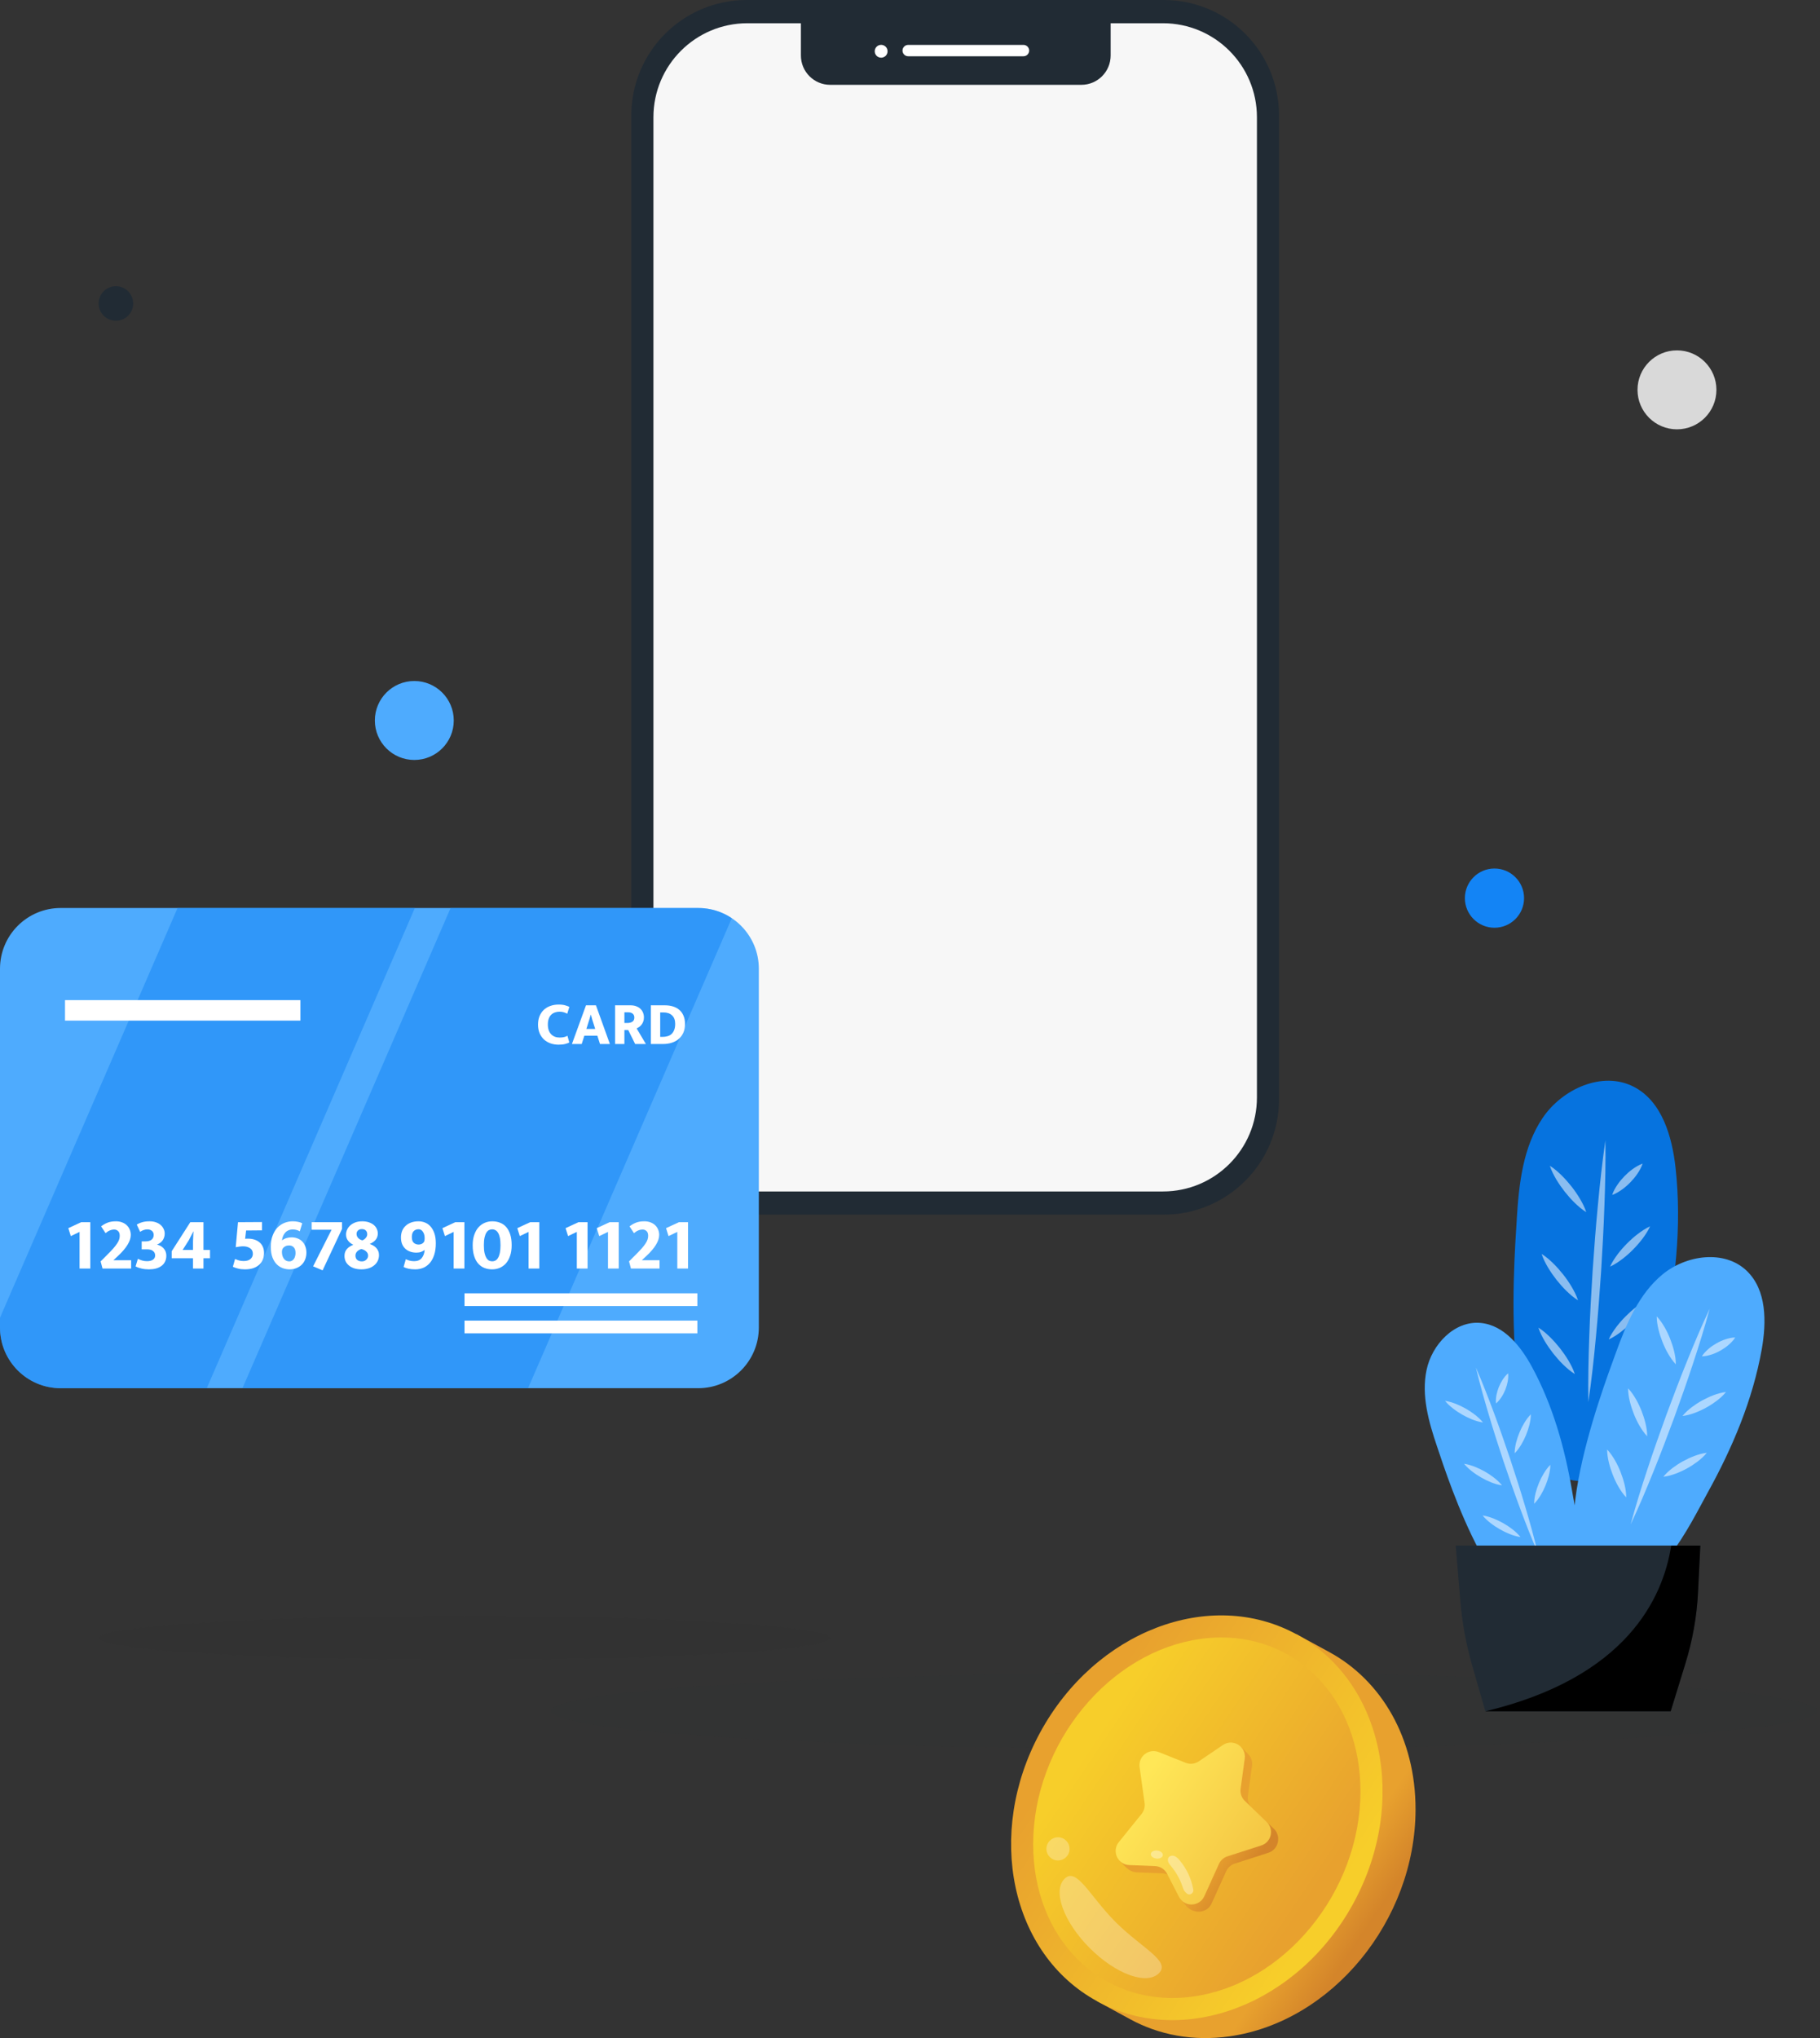 <svg width="369" height="413" viewBox="0 0 369 413" fill="none" xmlns="http://www.w3.org/2000/svg">
<rect x="0" y="0" width="369" height="413" fill="#333333" stroke="none"/>
<g id="GetStartedImage" clip-path="url(#clip0_181_261)">
<g id="shadows">
<g id="shadow-bg" clip-path="url(#clip1_181_261)">
<path id="Vector" opacity="0.25" d="M94.18 336.41C135.148 336.41 168.36 334.404 168.36 331.93C168.36 329.456 135.148 327.45 94.18 327.45C53.212 327.45 20 329.456 20 331.93C20 334.404 53.212 336.41 94.18 336.41Z" fill="#212B34" fill-opacity="0.14"/>
<path id="Vector_2" opacity="0.25" d="M240.13 354.46C311.01 354.46 368.47 350.99 368.47 346.71C368.47 342.43 311.01 338.96 240.13 338.96C169.25 338.96 111.79 342.43 111.79 346.71C111.79 350.99 169.25 354.46 240.13 354.46Z" fill="#212B34" fill-opacity="0.28"/>
<g id="Group">
<g id="Group_2">
<path id="Vector_3" d="M307.52 247.01C307.96 239.9 308.77 232.46 312.76 226.55C316.75 220.64 324.91 216.95 331.25 220.23C336.96 223.18 339.01 230.28 339.72 236.68C341.02 248.53 339.66 260.49 337.07 272.07C335.27 280.17 332.39 299.01 321.41 300.06C303.42 301.78 306.93 256.55 307.53 247.01H307.52Z" fill="#0673DF"/>
<g id="Group_3" opacity="0.53">
<path id="Vector_4" d="M325.49 231.08C325.56 235.52 325.46 239.96 325.29 244.39C325.14 248.82 324.89 253.24 324.62 257.67C324.32 262.09 323.99 266.51 323.57 270.92C323.16 275.33 322.68 279.74 322.03 284.14C321.96 279.7 322.06 275.26 322.22 270.83C322.37 266.4 322.62 261.98 322.9 257.55C323.21 253.13 323.53 248.71 323.96 244.3C324.37 239.89 324.85 235.48 325.49 231.08Z" fill="white"/>
</g>
<g id="Group_4" opacity="0.53">
<path id="Vector_5" d="M314.24 236.25C315.14 236.81 315.89 237.48 316.61 238.18C317.32 238.88 317.98 239.63 318.6 240.41C319.22 241.19 319.78 242.01 320.3 242.87C320.81 243.74 321.28 244.63 321.61 245.64C320.71 245.08 319.96 244.41 319.23 243.71C318.52 243.01 317.86 242.26 317.24 241.48C316.63 240.7 316.06 239.88 315.54 239.02C315.03 238.15 314.56 237.26 314.23 236.25H314.24Z" fill="white"/>
</g>
<g id="Group_5" opacity="0.53">
<path id="Vector_6" d="M312.57 254.11C313.47 254.67 314.22 255.34 314.94 256.04C315.65 256.74 316.31 257.49 316.93 258.27C317.55 259.05 318.11 259.87 318.63 260.73C319.14 261.6 319.61 262.49 319.94 263.5C319.04 262.94 318.29 262.27 317.56 261.57C316.85 260.87 316.19 260.12 315.57 259.34C314.96 258.56 314.39 257.74 313.87 256.88C313.36 256.01 312.89 255.12 312.56 254.11H312.57Z" fill="white"/>
</g>
<g id="Group_6" opacity="0.53">
<path id="Vector_7" d="M311.92 269.05C312.82 269.61 313.57 270.28 314.29 270.98C315 271.68 315.66 272.43 316.28 273.21C316.89 273.99 317.46 274.81 317.98 275.67C318.49 276.54 318.96 277.43 319.29 278.44C318.39 277.88 317.64 277.21 316.91 276.51C316.2 275.81 315.54 275.06 314.92 274.28C314.31 273.5 313.74 272.68 313.22 271.82C312.71 270.95 312.24 270.06 311.91 269.05H311.92Z" fill="white"/>
</g>
<g id="Group_7" opacity="0.53">
<path id="Vector_8" d="M334.55 248.51C334.13 249.44 333.58 250.25 333 251.03C332.41 251.8 331.78 252.52 331.11 253.2C330.44 253.88 329.72 254.52 328.95 255.11C328.18 255.69 327.37 256.25 326.44 256.67C326.86 255.73 327.41 254.93 327.98 254.15C328.57 253.38 329.2 252.66 329.88 251.98C330.56 251.3 331.27 250.66 332.04 250.07C332.81 249.49 333.62 248.93 334.55 248.5V248.51Z" fill="white"/>
</g>
<g id="Group_8" opacity="0.53">
<path id="Vector_9" d="M333.04 235.79C332.78 236.57 332.4 237.23 331.98 237.85C331.56 238.47 331.08 239.04 330.57 239.57C330.06 240.1 329.5 240.59 328.89 241.03C328.28 241.47 327.63 241.87 326.86 242.15C327.12 241.37 327.5 240.71 327.92 240.09C328.34 239.47 328.82 238.9 329.33 238.37C329.85 237.84 330.4 237.35 331.01 236.91C331.62 236.48 332.27 236.07 333.04 235.79Z" fill="white"/>
</g>
<g id="Group_9" opacity="0.53">
<path id="Vector_10" d="M334.27 263.27C333.85 264.2 333.3 265.01 332.72 265.79C332.13 266.56 331.5 267.28 330.83 267.96C330.16 268.64 329.44 269.28 328.67 269.87C327.9 270.45 327.09 271.01 326.16 271.43C326.58 270.49 327.13 269.69 327.7 268.91C328.29 268.14 328.92 267.42 329.6 266.74C330.28 266.06 330.99 265.42 331.76 264.83C332.53 264.25 333.34 263.69 334.27 263.26V263.27Z" fill="white"/>
</g>
</g>
<g id="Group_10">
<path id="Vector_11" d="M327.61 274.14C329.74 268.28 332.25 262.23 337.06 258.26C341.87 254.29 349.64 253.2 354.14 257.52C358.21 261.41 358.17 267.88 357.19 273.42C355.36 283.69 351.25 293.39 346.22 302.48C342.7 308.83 335.63 323.95 326.16 322.11C310.64 319.11 324.76 282 327.61 274.14Z" fill="#4EABFE"/>
<g id="Group_11" opacity="0.53">
<path id="Vector_12" d="M346.63 265.21C345.62 268.97 344.46 272.67 343.24 276.36C342.03 280.05 340.73 283.7 339.41 287.35C338.06 290.99 336.69 294.61 335.23 298.21C333.78 301.81 332.27 305.39 330.61 308.91C331.62 305.15 332.78 301.44 334 297.76C335.21 294.07 336.51 290.42 337.83 286.77C339.18 283.13 340.55 279.51 342.01 275.91C343.46 272.31 344.97 268.73 346.63 265.21Z" fill="white"/>
</g>
<g id="Group_12" opacity="0.53">
<path id="Vector_13" d="M335.91 266.77C336.56 267.45 337.04 268.19 337.49 268.95C337.93 269.71 338.3 270.5 338.62 271.31C338.94 272.12 339.21 272.95 339.42 273.8C339.62 274.66 339.78 275.53 339.77 276.47C339.12 275.79 338.64 275.05 338.19 274.29C337.75 273.53 337.38 272.74 337.06 271.93C336.74 271.12 336.47 270.29 336.26 269.44C336.06 268.58 335.9 267.71 335.9 266.77H335.91Z" fill="white"/>
</g>
<g id="Group_13" opacity="0.53">
<path id="Vector_14" d="M330.1 281.35C330.75 282.03 331.23 282.77 331.68 283.53C332.12 284.29 332.49 285.08 332.81 285.89C333.13 286.7 333.4 287.53 333.61 288.38C333.81 289.24 333.97 290.11 333.96 291.05C333.31 290.37 332.83 289.63 332.38 288.87C331.94 288.11 331.57 287.32 331.25 286.51C330.93 285.7 330.66 284.87 330.45 284.02C330.25 283.16 330.09 282.29 330.09 281.35H330.1Z" fill="white"/>
</g>
<g id="Group_14" opacity="0.53">
<path id="Vector_15" d="M325.85 293.74C326.5 294.42 326.98 295.16 327.43 295.92C327.87 296.68 328.24 297.47 328.56 298.28C328.88 299.09 329.15 299.92 329.36 300.77C329.56 301.63 329.72 302.5 329.71 303.44C329.06 302.76 328.58 302.02 328.13 301.26C327.69 300.5 327.32 299.71 327 298.9C326.68 298.09 326.41 297.26 326.2 296.41C326 295.55 325.84 294.68 325.84 293.74H325.85Z" fill="white"/>
</g>
<g id="Group_15" opacity="0.53">
<path id="Vector_16" d="M349.94 282.08C349.37 282.79 348.72 283.35 348.05 283.87C347.37 284.38 346.67 284.84 345.93 285.24C345.2 285.65 344.43 286 343.64 286.3C342.84 286.59 342.02 286.84 341.12 286.94C341.69 286.23 342.34 285.67 343.01 285.15C343.69 284.64 344.39 284.18 345.13 283.78C345.87 283.38 346.63 283.02 347.42 282.72C348.22 282.43 349.04 282.18 349.94 282.08Z" fill="white"/>
</g>
<g id="Group_16" opacity="0.53">
<path id="Vector_17" d="M351.81 271.03C351.42 271.65 350.94 272.12 350.44 272.56C349.94 272.99 349.4 273.35 348.84 273.67C348.28 273.99 347.69 274.26 347.06 274.47C346.43 274.67 345.78 274.84 345.05 274.85C345.44 274.23 345.92 273.76 346.42 273.32C346.92 272.89 347.46 272.53 348.02 272.21C348.58 271.89 349.18 271.62 349.8 271.41C350.43 271.21 351.08 271.04 351.81 271.03Z" fill="white"/>
</g>
<g id="Group_17" opacity="0.53">
<path id="Vector_18" d="M346.05 294.4C345.48 295.11 344.83 295.67 344.16 296.19C343.48 296.7 342.78 297.16 342.04 297.56C341.31 297.97 340.54 298.32 339.75 298.62C338.95 298.91 338.13 299.16 337.23 299.26C337.8 298.55 338.45 297.99 339.12 297.47C339.8 296.96 340.5 296.5 341.24 296.1C341.98 295.7 342.74 295.34 343.53 295.04C344.33 294.75 345.15 294.5 346.05 294.4Z" fill="white"/>
</g>
</g>
<g id="Group_18">
<path id="Vector_19" d="M291.37 293.16C289.67 288.14 288.14 282.8 289.23 277.62C290.31 272.44 294.89 267.6 300.17 268.08C304.93 268.51 308.33 272.81 310.61 277.01C314.83 284.79 317.25 293.4 318.73 302.1C319.76 308.18 323.08 321.95 315.82 325.75C303.93 331.98 293.64 299.89 291.37 293.16Z" fill="#4EABFE"/>
<g id="Group_19" opacity="0.53">
<path id="Vector_20" d="M299.25 277.16C300.57 280.19 301.76 283.26 302.91 286.35C304.06 289.44 305.13 292.55 306.19 295.67C307.22 298.8 308.24 301.93 309.17 305.09C310.11 308.25 311.01 311.42 311.77 314.63C310.45 311.6 309.26 308.53 308.11 305.44C306.96 302.35 305.89 299.24 304.83 296.12C303.8 292.99 302.78 289.86 301.85 286.7C300.91 283.54 300.01 280.37 299.24 277.16H299.25Z" fill="white"/>
</g>
<g id="Group_20" opacity="0.53">
<path id="Vector_21" d="M292.97 283.87C293.76 283.98 294.47 284.22 295.17 284.48C295.86 284.76 296.53 285.08 297.17 285.44C297.81 285.8 298.43 286.21 299.02 286.67C299.61 287.13 300.17 287.63 300.67 288.25C299.88 288.14 299.16 287.91 298.47 287.64C297.78 287.36 297.11 287.04 296.47 286.67C295.83 286.3 295.21 285.9 294.62 285.44C294.03 284.98 293.46 284.48 292.97 283.86V283.87Z" fill="white"/>
</g>
<g id="Group_21" opacity="0.53">
<path id="Vector_22" d="M296.83 296.62C297.62 296.73 298.33 296.97 299.03 297.23C299.72 297.51 300.39 297.83 301.03 298.19C301.67 298.55 302.29 298.96 302.88 299.42C303.47 299.88 304.03 300.38 304.53 301C303.74 300.89 303.02 300.66 302.33 300.39C301.64 300.11 300.97 299.79 300.33 299.42C299.69 299.05 299.07 298.65 298.48 298.19C297.89 297.73 297.32 297.23 296.83 296.61V296.62Z" fill="white"/>
</g>
<g id="Group_22" opacity="0.53">
<path id="Vector_23" d="M300.58 307.09C301.37 307.2 302.08 307.44 302.78 307.7C303.47 307.98 304.14 308.3 304.78 308.66C305.42 309.02 306.04 309.43 306.63 309.89C307.22 310.35 307.78 310.85 308.28 311.47C307.49 311.36 306.77 311.13 306.08 310.86C305.39 310.58 304.72 310.26 304.08 309.89C303.44 309.52 302.82 309.12 302.23 308.66C301.64 308.2 301.08 307.7 300.58 307.08V307.09Z" fill="white"/>
</g>
<g id="Group_23" opacity="0.53">
<path id="Vector_24" d="M310.38 286.6C310.38 287.37 310.24 288.09 310.07 288.79C309.89 289.49 309.66 290.16 309.39 290.82C309.12 291.48 308.8 292.12 308.43 292.74C308.05 293.35 307.64 293.96 307.09 294.5C307.09 293.73 307.22 293.01 307.39 292.31C307.57 291.61 307.8 290.94 308.07 290.28C308.34 289.62 308.66 288.98 309.03 288.37C309.41 287.76 309.82 287.15 310.37 286.61L310.38 286.6Z" fill="white"/>
</g>
<g id="Group_24" opacity="0.53">
<path id="Vector_25" d="M305.77 278.28C305.84 278.9 305.77 279.46 305.67 280.02C305.56 280.57 305.4 281.1 305.2 281.61C305 282.12 304.75 282.61 304.44 283.08C304.13 283.55 303.79 284 303.31 284.4C303.24 283.78 303.31 283.21 303.41 282.66C303.52 282.11 303.68 281.58 303.88 281.08C304.09 280.57 304.34 280.08 304.64 279.61C304.95 279.14 305.29 278.69 305.77 278.29V278.28Z" fill="white"/>
</g>
<g id="Group_25" opacity="0.53">
<path id="Vector_26" d="M314.33 296.83C314.33 297.6 314.19 298.32 314.02 299.02C313.84 299.72 313.61 300.39 313.34 301.05C313.07 301.71 312.75 302.35 312.38 302.97C312 303.58 311.59 304.19 311.04 304.73C311.04 303.96 311.17 303.24 311.34 302.54C311.52 301.84 311.75 301.17 312.02 300.51C312.29 299.85 312.61 299.21 312.98 298.6C313.36 297.99 313.77 297.38 314.32 296.84L314.33 296.83Z" fill="white"/>
</g>
</g>
<g id="Group_26">
<path id="Vector_27" d="M338.73 346.77H301.15L298.52 337.64C297.26 333.28 296.45 328.88 296.08 324.46L295.14 313.2H344.73L344.26 322.67C344.02 327.54 343.16 332.38 341.68 337.17L338.72 346.77H338.73Z" fill="#212B34"/>
<path id="Vector_28" d="M341.69 337.18C343.17 332.4 344.03 327.55 344.27 322.68L344.74 313.21H338.83C337.16 323.91 329.69 339.95 301.15 346.78H338.73L341.69 337.18Z" fill="black"/>
</g>
</g>
</g>
</g>
<g id="mobile">
<g id="wholeMobile" clip-path="url(#clip2_181_261)">
<path id="Vector_29" d="M235.93 0H151.39C138.472 0 128 10.472 128 23.39V222.75C128 235.668 138.472 246.14 151.39 246.14H235.93C248.848 246.14 259.32 235.668 259.32 222.75V23.39C259.32 10.472 248.848 0 235.93 0Z" fill="#212B34"/>
<path id="Vector_30" d="M235.79 4.71H151.53C141.009 4.71 132.48 13.239 132.48 23.76V222.39C132.48 232.911 141.009 241.44 151.53 241.44H235.79C246.311 241.44 254.84 232.911 254.84 222.39V23.76C254.84 13.239 246.311 4.71 235.79 4.71Z" fill="#F7F7F7"/>
<g id="Group_27">
<path id="Vector_31" d="M162.38 2.98H225.18V11.25C225.18 14.53 222.52 17.19 219.24 17.19H168.32C165.04 17.19 162.38 14.53 162.38 11.25V2.98Z" fill="#212B34"/>
<g id="Group_28">
<path id="Vector_32" d="M207.51 11.4H184.13C183.49 11.4 182.98 10.88 182.98 10.25C182.98 9.61 183.5 9.1 184.13 9.1H207.51C208.15 9.1 208.66 9.62 208.66 10.25C208.66 10.89 208.14 11.4 207.51 11.4Z" fill="white"/>
<path id="Vector_33" d="M179.95 10.39C179.95 11.11 179.37 11.69 178.65 11.69C177.93 11.69 177.35 11.11 177.35 10.39C177.35 9.67 177.93 9.09 178.65 9.09C179.37 9.09 179.95 9.67 179.95 10.39Z" fill="white"/>
</g>
</g>
</g>
</g>
<g id="card">
<g id="wholeCard" clip-path="url(#clip3_181_261)">
<path id="Vector_34" d="M141.55 184H12.3C5.507 184 0 189.507 0 196.3V269.01C0 275.803 5.507 281.31 12.3 281.31H141.55C148.343 281.31 153.85 275.803 153.85 269.01V196.3C153.85 189.507 148.343 184 141.55 184Z" fill="#4EABFE"/>
<path id="Vector_35" opacity="0.5" d="M141.55 184H91.36L49.16 281.31H107.06L148.37 186.06C146.42 184.76 144.08 184 141.56 184H141.55Z" fill="#1384F5"/>
<path id="Vector_36" opacity="0.5" d="M36 184L0 267.03V269.01C0 275.8 5.51 281.31 12.3 281.31H41.92L84.11 184H36.01H36Z" fill="#1384F5"/>
<g id="CARD_name">
<path id="Vector_37" d="M134.762 203.717C135.384 203.717 135.949 203.795 136.455 203.953C136.961 204.111 137.393 204.347 137.75 204.663C138.115 204.978 138.393 205.372 138.584 205.846C138.783 206.31 138.883 206.854 138.883 207.476C138.883 208.174 138.767 208.78 138.534 209.294C138.302 209.8 137.982 210.224 137.576 210.564C137.177 210.896 136.708 211.145 136.169 211.311C135.629 211.477 135.057 211.56 134.451 211.56H131.961V203.717H134.762ZM133.853 210.116H134.339C134.671 210.116 134.99 210.074 135.297 209.991C135.613 209.908 135.887 209.767 136.119 209.568C136.351 209.361 136.538 209.087 136.679 208.746C136.82 208.406 136.891 207.983 136.891 207.476C136.891 206.721 136.679 206.148 136.256 205.758C135.833 205.36 135.26 205.161 134.538 205.161H133.853V210.116Z" fill="white"/>
<path id="Vector_38" d="M124.702 203.717H127.815C128.263 203.717 128.657 203.783 128.998 203.916C129.346 204.04 129.633 204.215 129.857 204.439C130.089 204.663 130.263 204.924 130.38 205.223C130.496 205.522 130.554 205.841 130.554 206.182C130.554 206.505 130.504 206.792 130.404 207.041C130.313 207.281 130.193 207.493 130.043 207.676C129.894 207.858 129.732 208.008 129.558 208.124C129.384 208.24 129.222 208.331 129.072 208.398L130.952 211.56H128.774L127.379 208.734H126.595V211.56H124.702V203.717ZM126.595 207.302H127.167C127.599 207.302 127.948 207.215 128.213 207.041C128.479 206.866 128.612 206.584 128.612 206.194C128.612 205.87 128.504 205.613 128.288 205.422C128.072 205.231 127.761 205.136 127.354 205.136H126.595V207.302Z" fill="white"/>
<path id="Vector_39" d="M118.809 203.717H120.826L123.652 211.56H121.648L121.112 209.879H118.473L117.938 211.56H115.958L118.809 203.717ZM118.884 208.51H120.677L120.378 207.564C120.278 207.257 120.174 206.929 120.067 206.58C119.967 206.231 119.88 205.912 119.805 205.621H119.78C119.697 205.912 119.602 206.227 119.494 206.568C119.386 206.908 119.282 207.24 119.183 207.564L118.884 208.51Z" fill="white"/>
<path id="Vector_40" d="M113.453 210.253C113.826 210.253 114.142 210.22 114.399 210.153C114.656 210.087 114.872 210 115.047 209.892L115.42 211.249C115.254 211.348 114.984 211.448 114.611 211.548C114.246 211.647 113.793 211.697 113.254 211.697C112.64 211.697 112.075 211.602 111.561 211.411C111.046 211.22 110.606 210.95 110.241 210.601C109.876 210.244 109.589 209.817 109.382 209.319C109.183 208.813 109.083 208.248 109.083 207.626C109.083 207.02 109.178 206.468 109.369 205.97C109.569 205.464 109.847 205.036 110.204 204.688C110.569 204.331 111.009 204.057 111.523 203.866C112.046 203.667 112.631 203.567 113.279 203.567C113.826 203.567 114.271 203.621 114.611 203.729C114.959 203.829 115.233 203.932 115.433 204.04L115.009 205.422C114.818 205.314 114.59 205.219 114.324 205.136C114.067 205.053 113.781 205.011 113.465 205.011C113.133 205.011 112.822 205.061 112.532 205.161C112.241 205.252 111.988 205.401 111.772 205.609C111.556 205.816 111.386 206.086 111.262 206.418C111.137 206.742 111.075 207.14 111.075 207.613C111.075 208.053 111.133 208.439 111.249 208.771C111.374 209.103 111.544 209.381 111.76 209.605C111.976 209.821 112.225 209.983 112.507 210.091C112.797 210.199 113.113 210.253 113.453 210.253Z" fill="white"/>
</g>
<g id="1234 5678 9101 1121">
<path id="Vector_41" d="M137.648 247.667H139.496V257.06H137.32V249.635L135.545 250.485L135.038 248.874L137.648 247.667Z" fill="white"/>
<path id="Vector_42" d="M130.309 249.158C130.001 249.158 129.703 249.217 129.415 249.337C129.136 249.446 128.843 249.63 128.535 249.888L127.641 248.517C128.008 248.218 128.426 247.975 128.893 247.786C129.36 247.587 129.942 247.488 130.637 247.488C131.095 247.488 131.507 247.557 131.875 247.697C132.253 247.836 132.571 248.03 132.829 248.278C133.088 248.517 133.286 248.805 133.426 249.143C133.575 249.481 133.649 249.849 133.649 250.246C133.649 250.872 133.431 251.538 132.993 252.244C132.566 252.95 131.93 253.695 131.085 254.481L130.13 255.375H133.724V257.06H127.924L127.536 255.614L128.908 254.242C129.395 253.755 129.797 253.333 130.116 252.975C130.434 252.607 130.687 252.279 130.876 251.991C131.075 251.692 131.214 251.419 131.293 251.171C131.373 250.922 131.413 250.679 131.413 250.44C131.413 249.993 131.303 249.67 131.085 249.471C130.866 249.262 130.608 249.158 130.309 249.158Z" fill="white"/>
<path id="Vector_43" d="M123.597 247.667H125.445V257.06H123.269V249.635L121.494 250.485L120.987 248.874L123.597 247.667Z" fill="white"/>
<path id="Vector_44" d="M117.277 247.667H119.126V257.06H116.949V249.635L115.175 250.485L114.668 248.874L117.277 247.667Z" fill="white"/>
<path id="Vector_45" d="M107.493 247.667H109.341V257.06H107.165V249.635L105.39 250.485L104.883 248.874L107.493 247.667Z" fill="white"/>
<path id="Vector_46" d="M99.803 247.488C100.37 247.488 100.892 247.582 101.369 247.771C101.856 247.95 102.273 248.238 102.621 248.636C102.969 249.024 103.242 249.525 103.441 250.142C103.64 250.748 103.739 251.479 103.739 252.334C103.739 253.169 103.63 253.894 103.411 254.51C103.203 255.127 102.914 255.639 102.547 256.046C102.179 256.444 101.756 256.742 101.279 256.941C100.802 257.13 100.305 257.224 99.788 257.224C99.222 257.224 98.695 257.13 98.208 256.941C97.731 256.752 97.313 256.459 96.955 256.061C96.608 255.663 96.334 255.157 96.135 254.54C95.937 253.924 95.837 253.188 95.837 252.334C95.837 251.518 95.947 250.808 96.165 250.201C96.384 249.585 96.672 249.078 97.03 248.681C97.398 248.283 97.82 247.985 98.297 247.786C98.774 247.587 99.276 247.488 99.803 247.488ZM98.103 252.334C98.103 252.96 98.148 253.482 98.238 253.899C98.337 254.317 98.461 254.655 98.61 254.913C98.769 255.161 98.948 255.34 99.147 255.45C99.356 255.549 99.575 255.599 99.803 255.599C100.022 255.599 100.231 255.549 100.429 255.45C100.638 255.34 100.817 255.161 100.966 254.913C101.125 254.655 101.249 254.317 101.339 253.899C101.428 253.482 101.473 252.96 101.473 252.334C101.473 251.707 101.428 251.19 101.339 250.783C101.249 250.365 101.125 250.037 100.966 249.799C100.817 249.55 100.638 249.376 100.429 249.277C100.231 249.168 100.022 249.113 99.803 249.113C99.575 249.113 99.356 249.163 99.147 249.262C98.948 249.361 98.769 249.535 98.61 249.784C98.461 250.032 98.337 250.365 98.238 250.783C98.148 251.19 98.103 251.707 98.103 252.334Z" fill="white"/>
<path id="Vector_47" d="M92.306 247.667H94.155V257.06H91.978V249.635L90.204 250.485L89.697 248.874L92.306 247.667Z" fill="white"/>
<path id="Vector_48" d="M84.185 257.224C83.658 257.224 83.201 257.179 82.814 257.09C82.426 257.01 82.098 256.891 81.829 256.732L82.277 255.166C82.496 255.276 82.744 255.37 83.022 255.45C83.301 255.529 83.614 255.569 83.962 255.569C84.638 255.569 85.149 255.36 85.497 254.943C85.845 254.525 86.044 253.974 86.094 253.288C85.915 253.437 85.686 253.566 85.408 253.675C85.13 253.785 84.806 253.839 84.439 253.839C83.972 253.839 83.544 253.77 83.156 253.631C82.769 253.492 82.436 253.293 82.157 253.034C81.889 252.776 81.675 252.458 81.516 252.08C81.367 251.692 81.293 251.255 81.293 250.768C81.293 250.281 81.372 249.834 81.531 249.426C81.7 249.019 81.939 248.676 82.247 248.397C82.555 248.109 82.928 247.885 83.365 247.726C83.812 247.567 84.314 247.488 84.871 247.488C85.318 247.488 85.751 247.572 86.168 247.741C86.586 247.9 86.954 248.159 87.272 248.517C87.6 248.874 87.863 249.337 88.062 249.903C88.261 250.47 88.36 251.151 88.36 251.946C88.36 252.84 88.251 253.621 88.032 254.287C87.823 254.943 87.53 255.489 87.152 255.927C86.775 256.364 86.332 256.692 85.825 256.911C85.318 257.12 84.772 257.224 84.185 257.224ZM86.094 250.902C86.094 250.385 85.979 249.958 85.751 249.62C85.532 249.272 85.234 249.098 84.856 249.098C84.459 249.098 84.131 249.227 83.872 249.486C83.624 249.734 83.499 250.132 83.499 250.679C83.499 251.215 83.629 251.603 83.887 251.842C84.155 252.08 84.488 252.199 84.886 252.199C85.095 252.199 85.289 252.16 85.468 252.08C85.656 251.991 85.8 251.881 85.9 251.752C86.029 251.593 86.094 251.31 86.094 250.902Z" fill="white"/>
<path id="Vector_49" d="M73.438 247.488C73.975 247.488 74.442 247.562 74.84 247.711C75.237 247.851 75.565 248.034 75.824 248.263C76.082 248.492 76.276 248.755 76.405 249.053C76.534 249.342 76.599 249.64 76.599 249.948C76.599 250.465 76.445 250.902 76.137 251.26C75.829 251.608 75.436 251.881 74.959 252.08C75.197 252.16 75.426 252.264 75.645 252.393C75.873 252.512 76.077 252.667 76.256 252.855C76.435 253.034 76.574 253.248 76.674 253.497C76.783 253.735 76.838 254.008 76.838 254.317C76.838 254.754 76.753 255.152 76.584 255.509C76.415 255.857 76.171 256.16 75.853 256.419C75.545 256.677 75.173 256.876 74.735 257.015C74.298 257.154 73.811 257.224 73.274 257.224C72.747 257.224 72.27 257.159 71.843 257.03C71.425 256.891 71.067 256.702 70.769 256.464C70.471 256.225 70.242 255.942 70.083 255.614C69.924 255.276 69.845 254.908 69.845 254.51C69.845 254.202 69.889 253.929 69.979 253.69C70.078 253.452 70.207 253.243 70.367 253.064C70.536 252.875 70.729 252.716 70.948 252.587C71.167 252.448 71.395 252.334 71.634 252.244C71.216 252.055 70.864 251.782 70.575 251.424C70.297 251.066 70.158 250.649 70.158 250.172C70.158 249.844 70.227 249.521 70.367 249.202C70.506 248.884 70.71 248.601 70.978 248.353C71.256 248.094 71.599 247.885 72.007 247.726C72.424 247.567 72.901 247.488 73.438 247.488ZM72.29 250.022C72.29 250.36 72.404 250.649 72.633 250.887C72.862 251.116 73.14 251.27 73.468 251.349C73.736 251.25 73.965 251.086 74.154 250.857C74.353 250.629 74.452 250.385 74.452 250.127C74.452 249.779 74.353 249.516 74.154 249.337C73.965 249.158 73.701 249.068 73.364 249.068C73.035 249.068 72.772 249.163 72.573 249.352C72.384 249.54 72.29 249.764 72.29 250.022ZM73.244 253.109C72.896 253.218 72.613 253.387 72.394 253.616C72.176 253.844 72.066 254.123 72.066 254.451C72.066 254.809 72.181 255.092 72.409 255.301C72.648 255.509 72.971 255.614 73.378 255.614C73.726 255.614 74.019 255.499 74.258 255.271C74.507 255.042 74.631 254.764 74.631 254.436C74.631 254.098 74.497 253.815 74.228 253.586C73.97 253.347 73.642 253.188 73.244 253.109Z" fill="white"/>
<path id="Vector_50" d="M69.34 247.667V249.038L65.404 257.433L63.481 256.613L67.223 249.202H63.197V247.667H69.34Z" fill="white"/>
<path id="Vector_51" d="M59.337 247.488C59.684 247.488 60.017 247.518 60.335 247.577C60.663 247.627 60.977 247.731 61.275 247.89L60.783 249.516C60.584 249.396 60.37 249.307 60.142 249.247C59.913 249.178 59.66 249.143 59.381 249.143C59.033 249.143 58.73 249.202 58.472 249.322C58.213 249.431 57.995 249.59 57.816 249.799C57.637 249.998 57.493 250.231 57.383 250.5C57.274 250.768 57.204 251.056 57.175 251.364C57.413 251.166 57.701 251.012 58.039 250.902C58.377 250.793 58.735 250.738 59.113 250.738C59.56 250.738 59.968 250.813 60.335 250.962C60.703 251.101 61.016 251.305 61.275 251.573C61.543 251.842 61.752 252.17 61.901 252.557C62.05 252.935 62.125 253.362 62.125 253.839C62.125 254.336 62.04 254.794 61.871 255.211C61.712 255.619 61.483 255.972 61.185 256.27C60.887 256.568 60.524 256.802 60.097 256.971C59.679 257.14 59.212 257.224 58.695 257.224C58.258 257.224 57.816 257.149 57.368 257C56.921 256.841 56.514 256.588 56.146 256.24C55.778 255.882 55.48 255.415 55.251 254.838C55.023 254.252 54.908 253.531 54.908 252.676C54.908 251.762 55.037 250.977 55.296 250.321C55.554 249.665 55.892 249.128 56.31 248.71C56.727 248.293 57.199 247.985 57.726 247.786C58.253 247.587 58.79 247.488 59.337 247.488ZM57.16 253.705C57.16 254.242 57.289 254.694 57.547 255.062C57.816 255.43 58.188 255.614 58.666 255.614C58.864 255.614 59.038 255.569 59.187 255.48C59.346 255.38 59.481 255.256 59.59 255.107C59.699 254.948 59.779 254.769 59.828 254.57C59.888 254.361 59.918 254.143 59.918 253.914C59.918 253.397 59.799 253.014 59.56 252.766C59.331 252.507 59.013 252.378 58.606 252.378C58.328 252.378 58.089 252.428 57.89 252.527C57.691 252.627 57.537 252.741 57.428 252.87C57.349 252.96 57.284 253.069 57.234 253.198C57.184 253.328 57.16 253.497 57.16 253.705Z" fill="white"/>
<path id="Vector_52" d="M53.116 247.637V249.322L49.896 249.351L49.702 251.036C49.841 251.016 49.945 251.007 50.015 251.007C50.094 251.007 50.194 251.007 50.313 251.007C50.751 251.007 51.163 251.066 51.551 251.185C51.948 251.305 52.291 251.484 52.58 251.722C52.878 251.961 53.111 252.264 53.28 252.632C53.449 252.999 53.534 253.437 53.534 253.944C53.534 254.391 53.454 254.814 53.295 255.211C53.146 255.609 52.913 255.957 52.594 256.255C52.276 256.553 51.874 256.792 51.387 256.971C50.9 257.139 50.318 257.224 49.642 257.224C49.115 257.224 48.648 257.169 48.241 257.06C47.843 256.961 47.5 256.841 47.212 256.702L47.659 255.122C47.918 255.241 48.186 255.34 48.464 255.42C48.743 255.499 49.056 255.539 49.404 255.539C50.01 255.539 50.472 255.4 50.79 255.122C51.108 254.843 51.267 254.495 51.267 254.078C51.267 253.571 51.079 253.193 50.701 252.945C50.333 252.686 49.866 252.557 49.299 252.557C49.041 252.557 48.782 252.577 48.524 252.617C48.266 252.647 48.022 252.686 47.793 252.736L48.256 247.667L53.116 247.637Z" fill="white"/>
<path id="Vector_53" d="M38.582 247.667H41.25V253.288H42.577V254.973H41.25V257.06H39.133V254.973H34.809V253.556L38.582 247.667ZM38.283 251.32L37.031 253.288H39.133V251.499L39.223 249.545H39.193L38.283 251.32Z" fill="white"/>
<path id="Vector_54" d="M27.728 248.159C28.076 247.94 28.454 247.776 28.861 247.667C29.269 247.547 29.756 247.488 30.322 247.488C30.79 247.488 31.212 247.552 31.59 247.682C31.968 247.811 32.291 247.99 32.559 248.218C32.827 248.447 33.031 248.715 33.17 249.024C33.319 249.322 33.394 249.645 33.394 249.993C33.394 250.281 33.349 250.544 33.26 250.783C33.18 251.012 33.071 251.22 32.932 251.409C32.792 251.588 32.623 251.747 32.425 251.886C32.236 252.015 32.037 252.125 31.828 252.214C32.395 252.334 32.852 252.597 33.2 253.004C33.548 253.402 33.722 253.884 33.722 254.451C33.722 254.918 33.632 255.325 33.453 255.673C33.285 256.021 33.041 256.31 32.723 256.538C32.415 256.767 32.042 256.941 31.605 257.06C31.177 257.169 30.705 257.224 30.188 257.224C29.651 257.224 29.154 257.169 28.697 257.06C28.24 256.961 27.837 256.816 27.489 256.628L27.952 255.092C28.25 255.231 28.543 255.345 28.831 255.435C29.13 255.524 29.453 255.569 29.801 255.569C30.327 255.569 30.735 255.465 31.023 255.256C31.311 255.047 31.456 254.764 31.456 254.406C31.456 254.048 31.321 253.755 31.053 253.526C30.785 253.288 30.362 253.169 29.786 253.169H28.727V251.558H29.473C30.019 251.558 30.437 251.444 30.725 251.215C31.013 250.987 31.157 250.669 31.157 250.261C31.157 249.883 31.033 249.6 30.785 249.411C30.536 249.222 30.238 249.128 29.89 249.128C29.383 249.128 28.891 249.292 28.414 249.62L27.728 248.159Z" fill="white"/>
<path id="Vector_55" d="M23.173 249.158C22.865 249.158 22.567 249.217 22.278 249.337C22 249.446 21.707 249.63 21.399 249.888L20.504 248.517C20.872 248.218 21.289 247.975 21.756 247.786C22.224 247.587 22.805 247.488 23.501 247.488C23.958 247.488 24.371 247.557 24.738 247.697C25.116 247.836 25.434 248.03 25.693 248.278C25.951 248.517 26.15 248.805 26.289 249.143C26.438 249.481 26.513 249.849 26.513 250.246C26.513 250.872 26.294 251.538 25.857 252.244C25.429 252.95 24.793 253.695 23.948 254.481L22.994 255.375H26.587V257.06H20.787L20.4 255.614L21.771 254.242C22.258 253.755 22.661 253.333 22.979 252.975C23.297 252.607 23.551 252.279 23.739 251.991C23.938 251.692 24.078 251.419 24.157 251.171C24.236 250.922 24.276 250.679 24.276 250.44C24.276 249.993 24.167 249.67 23.948 249.471C23.73 249.262 23.471 249.158 23.173 249.158Z" fill="white"/>
<path id="Vector_56" d="M16.46 247.667H18.309V257.06H16.132V249.635L14.358 250.485L13.851 248.874L16.46 247.667Z" fill="white"/>
</g>
<path id="Vector_57" d="M60.9 202.67H13.18V206.82H60.9V202.67Z" fill="white"/>
<path id="Vector_58" d="M141.39 262.08H94.18V264.66H141.39V262.08Z" fill="white"/>
<path id="Vector_59" d="M141.39 267.61H94.18V270.19H141.39V267.61Z" fill="white"/>
</g>
</g>
<g id="coin">
<g id="wholeCoin" clip-path="url(#clip4_181_261)">
<path id="Vector_60" d="M222.464 405.548L229.162 409.194C234.975 412.357 241.873 413.693 249.274 412.652C270.068 409.728 286.958 389.156 287 366.701C287.027 352.238 280.057 340.523 269.536 334.797L262.838 331.152L222.464 405.548Z" fill="url(#paint0_linear_181_261)"/>
<path id="Vector_61" d="M262.87 331.179C280.412 340.728 285.582 365.113 274.416 385.645C263.25 406.176 239.978 415.079 222.436 405.53C204.893 395.981 199.724 371.596 210.89 351.065C222.055 330.533 245.328 321.63 262.87 331.179Z" fill="url(#paint1_linear_181_261)"/>
<path id="Vector_62" d="M247.635 331.823C246.226 331.823 244.784 331.926 243.35 332.127C238.86 332.758 234.489 334.328 230.358 336.794C226.316 339.207 222.675 342.367 219.54 346.187C216.389 350.024 213.914 354.324 212.181 358.968C210.395 363.757 209.485 368.697 209.475 373.652C209.458 382.896 212.634 391.179 218.418 396.976C220.924 399.488 223.83 401.444 227.055 402.791C230.372 404.175 233.942 404.877 237.667 404.877C239.075 404.877 240.517 404.774 241.953 404.573C246.442 403.942 250.813 402.371 254.945 399.906C258.987 397.493 262.627 394.333 265.763 390.513C268.913 386.676 271.389 382.376 273.121 377.732C274.908 372.944 275.818 368.003 275.827 363.048C275.844 353.803 272.668 345.519 266.883 339.721C264.377 337.21 261.471 335.253 258.246 333.908C254.931 332.525 251.362 331.823 247.638 331.823H247.635Z" fill="url(#paint2_linear_181_261)"/>
<path id="Vector_63" d="M239.303 384.808L238.094 381.171C237.623 380.257 236.698 379.667 235.671 379.625L230.415 379.413C229.536 379.378 228.83 378.894 228.263 378.384C228.098 378.235 227.001 377.072 227.001 377.072C227.001 377.072 227.503 375.762 228.31 374.763L232.929 369.048C233.425 368.433 233.646 367.641 233.537 366.858L232.523 359.569C232.221 357.399 234.372 355.711 236.406 356.52L241.864 358.692C242.743 359.042 243.738 358.933 244.521 358.403L249.411 355.087C250.425 354.4 251.545 353.942 251.545 353.942C251.545 353.942 252.988 355.365 253.188 355.595C253.687 356.172 253.963 356.957 253.842 357.84L253.002 363.958C252.877 364.863 253.194 365.774 253.853 366.407L258.263 370.57C259.823 372.067 259.24 374.784 257.181 375.445L250.338 377.645C249.571 377.891 248.944 378.45 248.611 379.184L245.646 385.725C244.753 387.694 242.104 387.946 240.579 386.316C240.436 386.163 239.303 384.807 239.303 384.807V384.808Z" fill="url(#paint3_linear_181_261)"/>
<path id="Vector_64" d="M239.035 384.381L236.621 379.697C236.15 378.783 235.225 378.193 234.198 378.152L228.943 377.94C226.596 377.845 225.361 375.116 226.837 373.289L231.456 367.574C231.952 366.96 232.173 366.167 232.064 365.385L231.05 358.095C230.748 355.925 232.899 354.238 234.933 355.047L240.391 357.218C241.27 357.568 242.265 357.459 243.048 356.929L247.938 353.613C249.984 352.226 252.706 353.918 252.369 356.367L251.529 362.484C251.405 363.39 251.721 364.301 252.38 364.934L256.813 369.192C258.372 370.69 257.767 373.311 255.709 373.972L248.865 376.172C248.099 376.419 247.472 376.978 247.139 377.712L244.173 384.252C243.188 386.426 240.129 386.503 239.035 384.381V384.381Z" fill="url(#paint4_linear_181_261)"/>
<path id="Vector_65" opacity="0.28" d="M226.192 389.496C220.909 384.21 218.298 378.253 215.832 380.72C213.367 383.187 215.651 389.471 220.934 394.757C226.218 400.043 232.499 402.329 234.965 399.862C237.431 397.395 231.476 394.782 226.193 389.497L226.192 389.496Z" fill="white"/>
<path id="Vector_66" opacity="0.28" d="M214.504 372.31C215.802 372.31 216.854 373.363 216.854 374.661C216.854 375.959 215.802 377.012 214.504 377.012C213.206 377.012 212.154 375.959 212.154 374.661C212.154 373.363 213.206 372.31 214.504 372.31Z" fill="white"/>
<path id="Vector_67" opacity="0.36" d="M241.898 382.728C241.498 380.593 240.527 378.567 239.114 376.917C238.816 376.569 238.478 376.225 238.041 376.088C237.604 375.95 237.047 376.096 236.86 376.514C236.678 376.924 236.831 377.44 237.123 377.781C238.824 379.776 239.406 381.265 239.895 382.711C240.023 383.093 240.295 383.421 240.598 383.686C240.613 383.7 240.629 383.712 240.645 383.725C241.218 384.171 242.042 383.662 241.936 382.944C241.925 382.872 241.912 382.799 241.899 382.728L241.898 382.728Z" fill="white"/>
<path id="Vector_68" opacity="0.36" d="M234.637 375.002C233.966 374.927 233.382 375.229 233.332 375.676C233.282 376.124 233.785 376.548 234.456 376.623C235.127 376.698 235.711 376.396 235.761 375.949C235.811 375.501 235.309 375.077 234.637 375.002Z" fill="white"/>
</g>
</g>
<g id="circle-1">
<g id="circle1">
<circle id="Ellipse 1" cx="340" cy="79" r="8" fill="#D9D9D9"/>
</g>
</g>
<g id="circle-2">
<g id="circle2">
<circle id="Ellipse 3" cx="84" cy="146" r="8" fill="#4EABFE"/>
</g>
</g>
<g id="circle-3">
<g id="circle3">
<circle id="Ellipse 4" cx="303" cy="182" r="6" fill="#1384F5"/>
</g>
</g>
<g id="circle-4">
<g id="circle4">
<circle id="Ellipse 5" cx="23.5" cy="61.5" r="3.5" fill="#212B34"/>
</g>
</g>
</g>
<defs>
<linearGradient id="paint0_linear_181_261" x1="243.107" y1="368.155" x2="276.995" y2="390.848" gradientUnits="userSpaceOnUse">
<stop offset="0.73" stop-color="#E8A12E"/>
<stop offset="1" stop-color="#D4852A"/>
</linearGradient>
<linearGradient id="paint1_linear_181_261" x1="217.848" y1="351.727" x2="269.271" y2="386.164" gradientUnits="userSpaceOnUse">
<stop stop-color="#E8A12E"/>
<stop offset="1" stop-color="#F7CE2A"/>
</linearGradient>
<linearGradient id="paint2_linear_181_261" x1="220.913" y1="353.779" x2="265.985" y2="383.962" gradientUnits="userSpaceOnUse">
<stop stop-color="#F7CE2A"/>
<stop offset="1" stop-color="#E8A12E"/>
</linearGradient>
<linearGradient id="paint3_linear_181_261" x1="233.378" y1="361.825" x2="255.136" y2="376.396" gradientUnits="userSpaceOnUse">
<stop offset="0.73" stop-color="#E8A12E"/>
<stop offset="1" stop-color="#D4852A"/>
</linearGradient>
<linearGradient id="paint4_linear_181_261" x1="231.801" y1="360.51" x2="253.572" y2="375.089" gradientUnits="userSpaceOnUse">
<stop stop-color="#FFE757"/>
<stop offset="1" stop-color="#F5C845"/>
</linearGradient>
<clipPath id="clip0_181_261">
<rect width="368.46" height="413" fill="white"/>
</clipPath>
<clipPath id="clip1_181_261">
<rect width="348.46" height="135.46" fill="white" transform="translate(20 219)"/>
</clipPath>
<clipPath id="clip2_181_261">
<rect width="131.32" height="246.14" fill="white" transform="translate(128)"/>
</clipPath>
<clipPath id="clip3_181_261">
<rect width="153.85" height="97.31" fill="white" transform="translate(0 184)"/>
</clipPath>
<clipPath id="clip4_181_261">
<rect width="82" height="100" fill="white" transform="matrix(1 0 0 -1 205 413)"/>
</clipPath>
</defs>
</svg>
